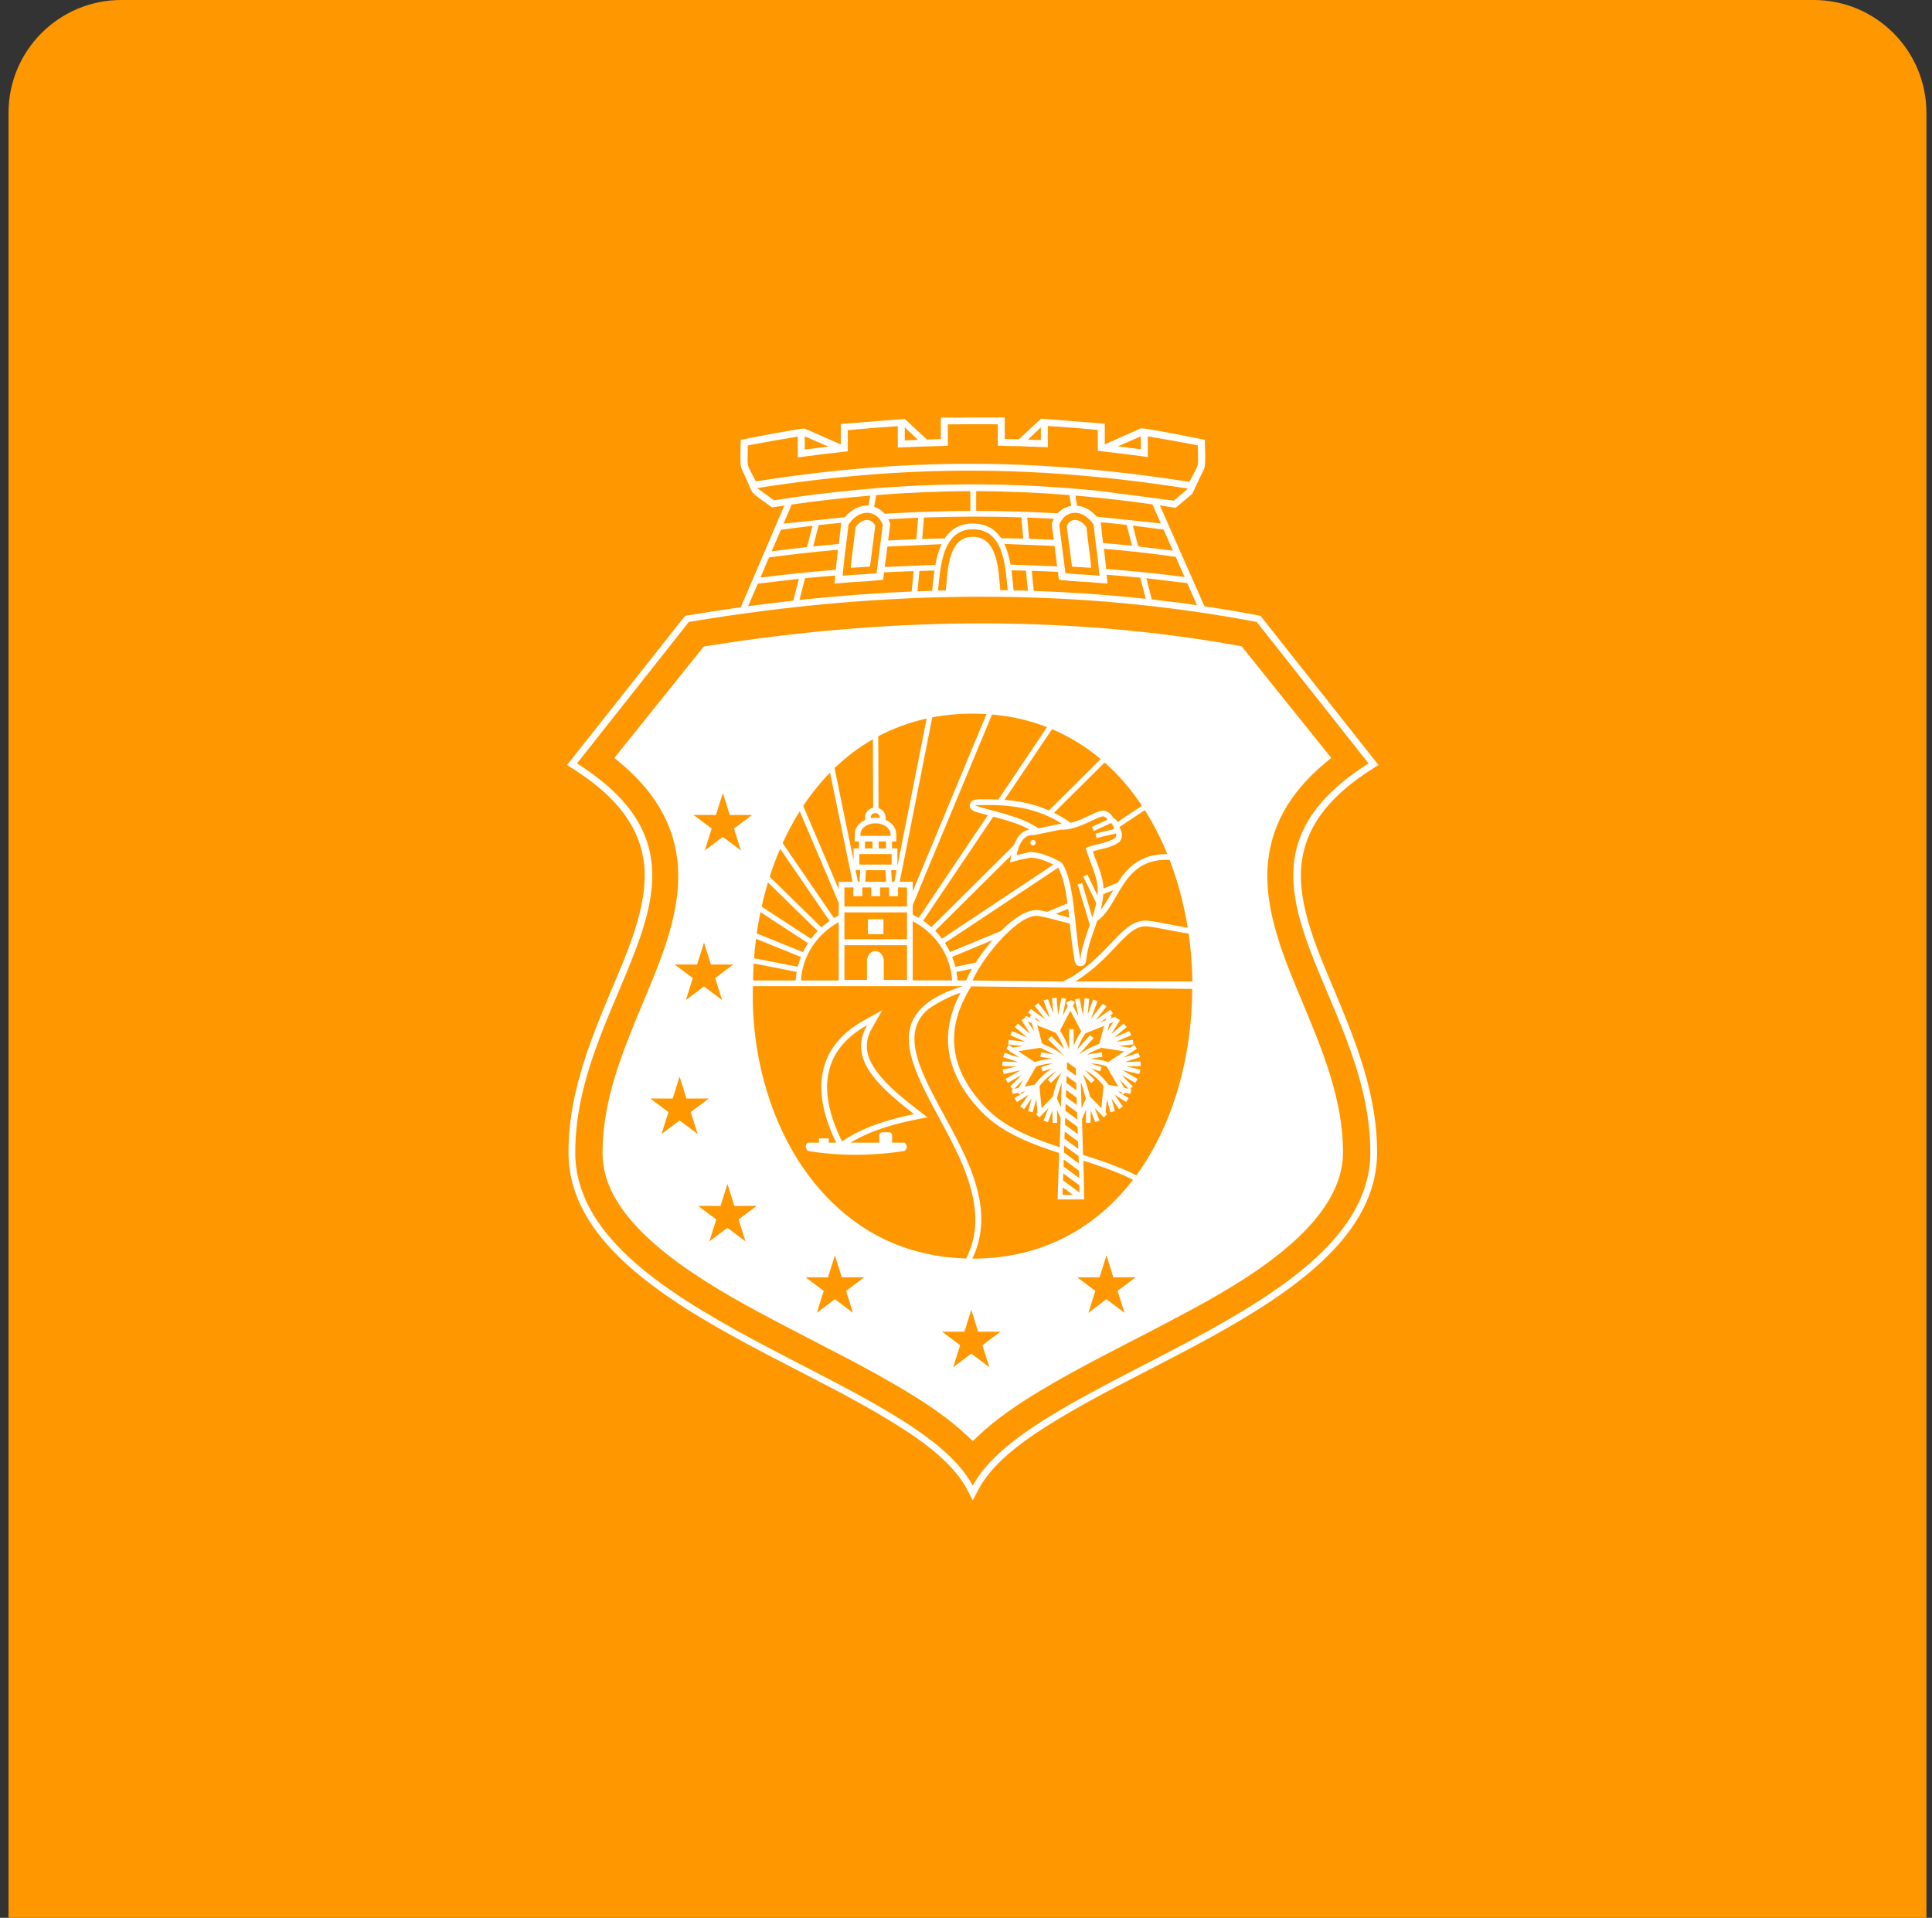 <svg width="137" height="136" viewBox="0 0 137 136" fill="none" xmlns="http://www.w3.org/2000/svg">
<rect x="0" y="0" width="137" height="136" fill="#333333" stroke="none"/>
<path d="M0.605 8C0.605 3.582 4.186 0 8.605 0H128.605C133.023 0 136.605 3.582 136.605 8V136H0.605V8Z" fill="#FF9800"/>
<g clip-path="url(#clip0)">
<path fill-rule="evenodd" clip-rule="evenodd" d="M68.55 105.577L68.981 106.396L69.411 105.577C70.464 103.572 73.011 101.863 74.922 100.702C77.791 98.962 80.866 97.48 83.84 95.91C86.698 94.401 89.646 92.769 92.185 90.78C94.364 89.071 96.434 86.925 97.265 84.252C97.522 83.429 97.652 82.579 97.652 81.715C97.652 77.704 96.234 74.098 94.71 70.448C93.573 67.728 91.952 64.25 92.29 61.259C92.634 58.212 94.802 56.118 97.308 54.529L97.752 54.248L89.383 43.672L89.207 43.637C87.944 43.398 86.677 43.183 85.407 42.994L82.249 35.84L83.367 36.01L84.539 35.027L85.38 33.252C85.526 32.963 85.437 31.618 85.437 31.188C84.788 31.06 81.185 30.335 80.901 30.372L78.34 31.515V30.046L73.807 29.687V29.703L72.248 31.153L71.246 31.129V29.607L66.715 29.615V31.143L65.73 31.169L64.155 29.706L59.624 30.067V31.52L57.064 30.391C56.766 30.354 53.193 31.06 52.53 31.188C52.53 31.618 52.441 32.96 52.584 33.249C53.634 35.391 52.874 34.607 54.744 35.983L55.616 35.85L52.53 43.063C51.274 43.239 50.018 43.43 48.765 43.64L48.581 43.672L40.209 54.25L40.653 54.532C43.157 56.121 45.328 58.214 45.671 61.261C46.01 64.253 44.389 67.728 43.252 70.451C41.728 74.104 40.31 77.706 40.31 81.718C40.31 82.581 40.44 83.429 40.697 84.255C41.528 86.925 43.598 89.071 45.777 90.782C48.316 92.772 51.263 94.403 54.121 95.912C57.093 97.482 60.171 98.965 63.04 100.705C64.951 101.863 67.498 103.572 68.55 105.577ZM75.214 58.833L73.322 59.221C72.462 59.115 72.169 60.193 72.091 60.642C72.334 60.576 72.797 60.48 73.041 60.414C73.493 60.451 73.839 60.517 74.075 60.611C74.524 60.765 74.933 60.959 75.295 61.187C76.186 62.43 76.205 65.772 76.546 67.664C76.665 68.32 76.565 68.195 76.668 67.627C76.79 66.952 77.041 66.277 77.279 65.592L76.419 62.717L76.735 62.627L77.458 65.063C77.566 64.723 77.666 64.383 77.734 64.038L76.811 62.162L77.109 62.024L77.818 63.488C77.829 63.384 77.834 63.283 77.84 63.179C77.872 62.186 77.236 61.089 76.993 60.127C77.634 59.845 78.441 59.829 79.047 59.442C79.15 59.375 79.16 59.232 79.128 59.104L77.756 59.426L77.683 59.112L78.982 58.801C79.001 58.684 78.92 58.474 78.779 58.366L77.566 58.934L77.426 58.642L78.543 58.124C78.478 57.994 78.297 57.874 78.178 57.895C77.647 57.994 76.332 58.908 75.214 58.833ZM73.236 59.952C73.133 59.944 73.054 59.851 73.06 59.742C73.068 59.636 73.157 59.553 73.263 59.561C73.368 59.569 73.444 59.662 73.439 59.771C73.431 59.877 73.341 59.96 73.236 59.952ZM69.766 57.088C69.002 57.101 68.973 57.083 69.722 57.298C71.103 57.694 72.454 57.943 73.639 58.74L75.184 58.424L75.241 58.427C75.268 58.429 75.298 58.429 75.325 58.429C74.8 58.092 74.261 57.832 73.712 57.635C72.443 57.183 71.119 57.064 69.766 57.088ZM78.928 57.98C78.795 57.678 78.438 57.433 78.102 57.497C77.829 57.55 77.504 57.715 77.252 57.832C76.922 57.986 76.589 58.142 76.243 58.259C76.143 58.294 76.037 58.326 75.931 58.352C75.555 58.081 75.16 57.842 74.743 57.638L78.332 54.072C79.336 54.962 80.219 55.996 80.979 57.138L79.25 58.289C79.166 58.161 79.055 58.052 78.928 57.98ZM79.391 58.639L81.18 57.449C81.153 57.404 81.123 57.361 81.093 57.316C81.748 58.328 82.311 59.42 82.779 60.571C82.739 60.568 82.698 60.568 82.657 60.568C80.839 60.587 79.929 61.543 79.261 62.587L78.251 63.007C78.221 62.088 77.772 61.24 77.493 60.371C78.086 60.188 78.692 60.148 79.274 59.779C79.632 59.553 79.623 59.03 79.401 58.716C79.399 58.69 79.396 58.666 79.391 58.639ZM78.237 63.413L78.936 63.124C78.635 63.639 78.365 64.141 78.043 64.526C78.108 64.277 78.162 64.022 78.2 63.761C78.216 63.647 78.229 63.53 78.237 63.413ZM77.807 65.302C79.388 64.226 79.501 61.006 82.663 60.974C82.758 60.974 82.852 60.982 82.947 60.996C83.529 62.515 83.954 64.128 84.219 65.783C84.157 65.775 84.095 65.764 84.03 65.754C83.629 65.687 83.231 65.608 82.833 65.531C82.373 65.44 81.905 65.35 81.439 65.297C81.261 65.276 81.082 65.281 80.906 65.316C80.062 65.475 79.345 66.296 78.787 66.886C77.926 67.797 77.117 68.588 76.034 69.258L75.388 69.603L68.962 69.529C69.796 67.683 72.316 64.744 73.642 64.957C74.289 65.06 75.155 65.323 75.861 65.491C75.937 66.243 76.01 67.002 76.143 67.738C76.191 68.001 76.17 68.53 76.627 68.514C77.076 68.498 77.025 67.967 77.074 67.701C77.223 66.875 77.539 66.099 77.807 65.302ZM75.818 65.066C75.504 64.989 75.206 64.904 75.038 64.859L74.865 64.813L75.75 64.447C75.769 64.598 75.785 64.739 75.799 64.864L75.818 65.066ZM75.699 64.064L74.256 64.662C74.072 64.619 73.891 64.582 73.707 64.553C73.06 64.449 72.367 64.864 71.877 65.233C71.566 65.467 71.268 65.733 70.984 66.017L67.37 67.515C67.265 67.292 67.143 67.077 67.008 66.87L75.036 61.532C75.39 62.133 75.585 63.201 75.699 64.064ZM74.7 61.312L66.797 66.567C66.648 66.37 66.488 66.181 66.315 66.006L71.707 60.653L71.617 61.16L72.242 60.99C72.502 60.921 72.816 60.884 73.079 60.82C73.349 60.844 73.682 60.887 73.923 60.982L73.931 60.985L73.942 60.988C74.199 61.081 74.454 61.187 74.7 61.312ZM71.899 59.933L66.044 65.749C65.86 65.584 65.668 65.432 65.465 65.292L70.432 57.914C71.341 58.158 72.21 58.392 72.998 58.825C72.54 58.9 72.213 59.229 72.012 59.675C71.969 59.758 71.934 59.845 71.899 59.933ZM70.045 57.808L65.146 65.087C65.008 65.005 64.867 64.928 64.721 64.859V64.189L70.348 50.669C71.75 50.791 73.052 51.097 74.245 51.565L70.794 56.697C70.451 56.681 70.104 56.679 69.758 56.687C69.436 56.692 68.832 56.615 68.77 57.066C68.707 57.518 69.3 57.6 69.609 57.688C69.755 57.728 69.901 57.768 70.045 57.808ZM71.227 56.724L74.603 51.708C75.872 52.245 77.02 52.965 78.048 53.828L74.381 57.47C74.21 57.396 74.034 57.327 73.856 57.26C73 56.952 72.121 56.793 71.227 56.724ZM74.657 77.722L74.654 77.727L74.627 77.796L74.573 77.852L73.861 78.591L73.72 77.172L73.718 77.066L73.736 76.981C74.075 76.564 74.459 76.224 74.903 75.966L74.297 76.561L74.529 76.79L75.29 76.043C74.981 76.569 74.816 77.087 74.657 77.722ZM76.641 76.715C76.776 77.074 76.871 77.446 76.982 77.858L76.995 77.879V77.919L76.698 78.596C76.676 77.969 76.657 77.342 76.641 76.715ZM76.722 79.356L77.014 78.692L77.003 79.619L77.331 79.624L77.342 78.742L77.661 79.574L77.97 79.46L77.631 78.578L78.267 79.236L78.505 79.013L78.397 78.902L78.492 77.951L78.741 78.878L79.06 78.795L78.817 77.892L79.355 78.652L79.626 78.469L79.028 77.624L79.853 78.147L80.032 77.876L79.255 77.385L79.518 77.438L79.612 77.603L79.805 77.496L80.156 77.568L80.224 77.252L80.129 77.233L80.327 77.047L79.529 76.229L80.506 76.79L80.671 76.511L79.599 75.897L80.795 76.163L80.868 75.849L79.88 75.631L80.89 75.597L80.879 75.275L79.753 75.312L80.836 74.965L80.733 74.659L79.659 75.004L80.205 74.64H80.208V74.638L80.611 74.369L80.427 74.101L80.127 74.3L79.326 74.175L80.368 74.064L80.332 73.742L79.15 73.87L80.216 73.413L80.084 73.118L79.009 73.578L79.894 72.826L79.68 72.582L78.798 73.331L79.426 72.34L79.147 72.17L79.133 72.191L79.09 72.087L78.776 72.215L78.822 72.045L78.706 72.016L78.92 71.859L78.725 71.599L77.699 72.345L78.46 71.373L78.2 71.176L77.371 72.236L77.826 70.993L77.518 70.884L77.133 71.931L77.233 70.825L76.906 70.796L76.798 72.016L76.554 70.804L76.232 70.868L76.473 72.069L76.086 71.333L76.229 71.059L75.937 70.91L75.902 70.98L75.891 70.958L75.599 71.107L75.718 71.335L75.355 72.026L75.596 70.825L75.274 70.762L75.03 71.973L74.922 70.754L74.594 70.783L74.695 71.888L74.31 70.841L74.002 70.95L74.456 72.191L73.628 71.131L73.368 71.328L74.129 72.3L73.103 71.553L72.908 71.814L73.179 72.01L73.041 72.047L73.076 72.18L72.74 72.045L72.675 72.196L72.437 72.342L73.065 73.333L72.183 72.584L71.966 72.829L72.851 73.58L71.777 73.121L71.647 73.416L72.713 73.873L71.531 73.745L71.495 74.067L72.537 74.178L71.82 74.29L71.541 74.104L71.357 74.372L71.644 74.563L71.658 74.643L71.744 74.63L72.31 75.007L71.236 74.662L71.133 74.967L72.215 75.315L71.089 75.278L71.079 75.599L72.088 75.634L71.1 75.852L71.173 76.165L72.37 75.9L71.298 76.513L71.463 76.792L72.44 76.232L71.641 77.05L71.839 77.236L71.744 77.254L71.812 77.571L72.164 77.499L72.356 77.605L72.451 77.441L72.713 77.387L71.936 77.879L72.115 78.15L72.943 77.626L72.345 78.471L72.616 78.655L73.154 77.895L72.911 78.798L73.228 78.88L73.479 77.953L73.574 78.904L73.466 79.016L73.704 79.239L74.337 78.583L73.999 79.465L74.308 79.579L74.627 78.748L74.638 79.63L74.965 79.624L74.952 78.697L75.212 79.29L75.141 81.354C73.138 80.695 71.238 79.938 69.912 78.559C66.872 75.4 67.384 72.504 68.648 70.329L68.651 70.323L68.653 70.318L68.656 70.313L68.659 70.307L68.662 70.302L68.664 70.297L68.667 70.291L68.67 70.286L68.672 70.281L68.675 70.275L68.678 70.27L68.68 70.265L68.683 70.26V70.257L68.737 70.166L68.74 70.161L68.743 70.159L68.748 70.151V70.148L68.751 70.143L68.808 70.052V70.05L68.81 70.044L68.859 69.965L68.865 69.959L68.867 69.954L68.87 69.949L69.612 69.957L84.544 70.129V70.124V70.129C84.52 74.954 83.201 79.76 80.582 83.349C79.42 82.751 78.116 82.316 76.798 81.898C76.779 81.04 76.749 80.198 76.722 79.356ZM76.819 82.308C78.053 82.701 79.263 83.112 80.341 83.662C77.75 87.034 73.964 89.255 68.973 89.255H68.894H68.913H68.924H68.927H68.93H68.948H68.951C70.302 86.425 69.273 83.572 67.895 80.868C67.105 79.311 66.198 77.805 65.565 76.378C65.151 75.445 64.71 74.245 64.88 73.192C65.002 72.441 65.424 71.79 66.074 71.389C66.632 71.046 67.189 70.735 67.803 70.509L67.809 70.507L67.871 70.485C67.952 70.456 68.034 70.43 68.115 70.403C66.512 73.394 67.113 76.253 69.593 78.83C71.005 80.299 73.019 81.085 75.106 81.766L74.995 85.057H76.879L76.873 84.728C76.865 83.92 76.844 83.112 76.819 82.308ZM75.228 78.527L74.96 77.919L74.957 77.85C74.968 77.815 74.979 77.781 74.987 77.746C75.076 77.398 75.168 77.087 75.287 76.787L75.228 78.527ZM77.999 74.346L78.086 74.306L78.208 74.322L79.726 74.558L78.617 75.297L78.57 75.31L78.53 75.297C78.129 75.164 77.71 75.1 77.285 75.087L78.175 74.938L78.118 74.619L77.071 74.794C77.385 74.609 77.718 74.454 77.999 74.346ZM76.511 74.781L77.542 73.618L77.293 73.405L76.386 74.43C76.516 74.053 76.692 73.692 76.922 73.344L76.971 73.278L77.044 73.248L78.292 72.749L77.967 73.96L77.959 74.011L77.91 74.035C77.472 74.202 76.941 74.454 76.511 74.781ZM78.224 76.965L78.251 77.058L78.237 77.169L78.097 78.588L77.385 77.85L77.306 77.796L77.274 77.68C77.125 77.13 77.003 76.651 76.768 76.184L77.385 76.811L77.623 76.588L76.933 75.886C77.434 76.149 77.861 76.503 78.224 76.965ZM76.137 74.157V72.983H75.81V74.409C75.663 73.966 75.463 73.543 75.19 73.137L75.176 73.054L75.902 71.675L76.651 73.102L76.657 73.147L76.641 73.184C76.43 73.498 76.264 73.822 76.137 74.157ZM78.405 75.597L78.476 75.631L78.516 75.7L79.296 77.061L78.592 76.917L78.589 76.915L78.579 76.898C78.232 76.426 77.832 76.051 77.361 75.761L78.013 75.971L78.116 75.666L77.328 75.411C77.699 75.427 78.062 75.485 78.405 75.597ZM78.397 72.356L78.01 72.51L78.441 72.196L78.397 72.356ZM78.673 72.592L78.941 72.486L78.524 73.142L78.673 72.592ZM74.9 73.296C75.138 73.647 75.317 74.008 75.452 74.385L74.554 73.477L74.318 73.703L75.501 74.901L75.49 74.898C75.038 74.513 74.432 74.221 73.942 74.032L73.885 73.955L73.55 72.709L74.773 73.201L74.852 73.238L74.9 73.296ZM73.82 74.329L74.746 74.773L73.823 74.619L73.766 74.938L74.657 75.087C74.237 75.105 73.823 75.174 73.428 75.299L73.385 75.305L73.339 75.294L72.21 74.545L73.644 74.322L73.736 74.303L73.82 74.329ZM74.603 75.767C74.156 76.048 73.772 76.407 73.425 76.845L73.39 76.88L73.363 76.915L72.656 77.058L73.436 75.698L73.487 75.634L73.55 75.597C73.904 75.488 74.275 75.427 74.649 75.408L73.823 75.682L73.929 75.987L74.603 75.767ZM72.575 76.545L72.229 77.148L71.928 77.209L72.575 76.545ZM73.171 72.558L73.328 73.142L72.884 72.441L73.171 72.558ZM73.447 72.319L73.406 72.17L73.809 72.465L73.447 72.319ZM79.726 77.148L79.38 76.545L80.027 77.209L79.726 77.148ZM62.295 57.3L62.277 52.215C63.327 51.657 64.472 51.227 65.711 50.956L63.635 61.431V60.167H63.254V59.675H63.557V59.171C63.557 58.674 63.216 58.318 62.785 58.129C62.796 58.081 62.802 58.031 62.802 57.978C62.799 57.662 62.588 57.393 62.295 57.3ZM63.578 61.71L63.416 62.534H63.246L63.194 61.71H63.578ZM63.8 62.531L66.109 50.871C67.016 50.699 67.969 50.608 68.97 50.608C69.159 50.608 70.02 50.643 69.955 50.637L64.723 63.209V62.531H63.8ZM64.723 65.329C66.309 66.152 67.411 67.712 67.517 69.524H67.406H67.27H66.737H66.339H66.066H65.874H65.487H65.341H65.332H64.723V65.329ZM59.47 69.529L56.798 69.532C56.898 67.762 57.949 66.235 59.47 65.395V69.529ZM59.47 64.917C59.356 64.975 59.245 65.039 59.137 65.103L55.499 59.787C55.856 59.001 56.263 58.246 56.712 57.531L59.47 64.016V64.917ZM59.47 63.057L56.958 57.151C57.524 56.299 58.157 55.51 58.858 54.79L60.455 62.531H59.47V63.057ZM60.839 62.531L60.669 61.708H60.999L60.948 62.531H60.839ZM60.528 61.022L59.178 54.474C59.998 53.682 60.907 52.991 61.9 52.423L61.919 57.279C61.586 57.348 61.337 57.635 61.337 57.98C61.337 58.036 61.343 58.089 61.356 58.14C60.937 58.328 60.607 58.684 60.607 59.171V59.675H60.91V60.167H60.528V61.022ZM62.829 60.167H62.309L62.306 59.675H62.829V60.167ZM61.871 60.167H61.335V59.675H61.871V60.167ZM53.532 67.964L56.571 68.557C56.631 68.32 56.704 68.086 56.793 67.863L53.61 66.572C53.55 67.029 53.504 67.489 53.469 67.951L53.532 67.964ZM53.445 68.323L56.492 68.918C56.457 69.12 56.433 69.324 56.419 69.532C55.413 69.532 54.406 69.532 53.399 69.532C53.404 69.128 53.42 68.724 53.445 68.323ZM53.661 66.192L53.667 66.147C53.734 65.653 53.824 65.164 53.924 64.68L57.296 66.886C57.164 67.09 57.045 67.303 56.942 67.52L53.661 66.192ZM84.552 69.598H84.549H84.52C81.767 69.598 79.009 69.598 76.254 69.598C79.047 67.879 79.878 65.52 81.391 65.698C82.251 65.799 83.478 66.097 84.281 66.2V66.198H84.284V66.2V66.198H84.287C84.447 67.308 84.536 68.437 84.552 69.566V69.593V69.598ZM68.515 69.526H68.275H67.895C67.882 69.322 67.858 69.12 67.823 68.923L68.924 68.7C68.767 68.974 68.626 69.253 68.515 69.526ZM69.184 68.267L67.744 68.559C67.684 68.317 67.609 68.084 67.517 67.855L70.377 66.67C70.288 66.774 70.202 66.878 70.118 66.981C69.812 67.358 69.482 67.802 69.184 68.267ZM53.388 69.951C53.388 69.949 53.388 69.946 53.388 69.943L53.385 69.933H53.404H53.507H53.797H53.778H53.775H53.748C58.089 69.933 63.744 69.93 68.272 69.933C67.763 70.09 67.314 70.26 66.921 70.443C66.881 70.461 66.843 70.48 66.805 70.499C66.683 70.557 66.567 70.618 66.456 70.679C66.323 70.751 66.198 70.825 66.082 70.902C64.913 71.662 64.455 72.589 64.445 73.641C64.439 74.114 64.523 74.611 64.675 75.129L64.677 75.137C64.694 75.19 64.71 75.246 64.726 75.299L64.731 75.318C64.791 75.504 64.856 75.69 64.929 75.881C65.167 76.503 65.46 77.103 65.76 77.698C65.979 78.126 66.207 78.551 66.434 78.976C67.43 80.828 68.532 82.767 68.975 84.839C69.238 86.067 69.252 87.326 68.819 88.532L68.816 88.537L68.81 88.553C68.762 88.686 68.71 88.816 68.653 88.947C68.607 89.047 68.561 89.146 68.51 89.244H68.502H68.494H68.486C68.099 89.234 67.714 89.207 67.33 89.167C65.259 88.952 63.246 88.304 61.467 87.201C55.732 83.633 53.193 76.338 53.388 69.951ZM53.924 64.68C53.992 64.359 53.992 64.359 53.924 64.68V64.68ZM54.008 64.29C54.138 63.711 54.287 63.137 54.454 62.574L57.981 66.022C57.811 66.198 57.654 66.383 57.508 66.577L54.008 64.29ZM54.579 62.175C54.795 61.498 55.044 60.834 55.321 60.191L58.823 65.308C58.623 65.448 58.431 65.6 58.252 65.764L54.579 62.175ZM84.544 70.674L84.547 70.608L84.544 70.674ZM68.643 101.871L68.981 102.193L69.319 101.871C70.605 100.641 72.126 99.618 73.65 98.694C76.576 96.919 79.667 95.429 82.693 93.829C87.05 91.529 95.235 87.313 95.235 81.718C95.235 78.07 93.858 74.667 92.472 71.344C91.137 68.145 89.53 64.534 89.93 61.001C90.255 58.121 91.828 55.874 94.044 54.041L94.401 53.746L88.044 45.829L87.865 45.797C75.355 43.547 62.615 43.807 50.091 45.818L49.907 45.847L43.563 53.748L43.92 54.043C46.134 55.876 47.707 58.124 48.034 61.004C48.435 64.537 46.827 68.145 45.493 71.346C44.102 74.67 42.727 78.07 42.727 81.718C42.727 82.345 42.821 82.964 43.008 83.564C44.416 88.081 51.252 91.71 55.269 93.829C58.295 95.426 61.386 96.919 64.312 98.694C65.836 99.618 67.357 100.641 68.643 101.871ZM51.261 56.235L51.748 57.794L53.337 57.792L52.048 58.754L52.541 60.313L51.258 59.346L49.975 60.313L50.468 58.754L49.179 57.792L50.768 57.794L51.261 56.235ZM49.923 66.84L50.411 68.4L51.999 68.397L50.711 69.359L51.204 70.918L49.921 69.951L48.638 70.918L49.13 69.359L47.842 68.397L49.431 68.4L49.923 66.84ZM48.191 76.343L48.678 77.903L50.267 77.9L48.979 78.862L49.474 80.421L48.191 79.454L46.908 80.421L47.401 78.862L46.113 77.9L47.701 77.903L48.191 76.343ZM68.875 92.878L69.362 94.438L70.951 94.435L69.663 95.397L70.158 96.956L68.875 95.989L67.592 96.956L68.088 95.397L66.799 94.435L68.388 94.438L68.875 92.878ZM78.46 89.021L78.947 90.58L80.535 90.578L79.247 91.54L79.742 93.099L78.46 92.132L77.177 93.099L77.672 91.54L76.383 90.578L77.972 90.58L78.46 89.021ZM59.202 89.021L58.715 90.58L57.126 90.578L58.414 91.54L57.922 93.099L59.205 92.132L60.487 93.099L59.995 91.54L61.283 90.578L59.694 90.58L59.202 89.021ZM51.583 83.957L51.096 85.517L49.507 85.514L50.792 86.476L50.3 88.035L51.583 87.068L52.866 88.035L52.373 86.476L53.661 85.514L52.073 85.517L51.583 83.957ZM53.077 42.986L53.05 42.989L53.734 41.389L53.759 41.387L56.65 41.047L56.254 42.593L56.206 42.598L56.157 42.604L56.084 42.612L56.005 42.625L55.954 42.63L55.905 42.636L55.886 42.638L55.824 42.646L55.553 42.678L55.505 42.683L55.418 42.694L55.404 42.697L55.356 42.702L55.345 42.705L54.852 42.763L54.804 42.768L54.752 42.774L54.703 42.779L54.682 42.782L54.633 42.787L54.254 42.835H54.251C54.019 42.864 53.786 42.893 53.553 42.925L53.504 42.93L53.453 42.936L53.442 42.938L53.077 42.986ZM56.798 42.537L56.69 42.548L57.085 41.004C57.8 40.933 58.514 40.869 59.232 40.813L59.18 41.384L60.412 41.283C60.872 41.246 61.335 41.238 61.795 41.193L62.623 41.113L62.691 40.587C63.389 40.553 64.087 40.523 64.786 40.502L64.645 41.95L64.594 41.953L64.52 41.955L64.396 41.961L64.271 41.966L64.085 41.974L63.746 41.99L63.524 42.001L63.4 42.006L63.191 42.017L63.029 42.027L62.904 42.035L62.78 42.043L62.656 42.051L62.531 42.059L62.493 42.062L62.114 42.086L61.914 42.099H61.906L61.781 42.107L61.573 42.12L61.161 42.149H61.148C60.988 42.16 60.831 42.173 60.672 42.184H60.661L60.536 42.194L60.412 42.205C59.34 42.288 58.271 42.386 57.199 42.495L57.169 42.497L56.798 42.537ZM65.059 41.934L65.197 40.489L66.258 40.46L66.323 40.056L62.737 40.207C62.799 39.724 62.861 39.243 62.926 38.759L66.767 38.587C66.304 39.572 66.209 40.866 66.106 41.833L66.098 41.897C65.752 41.908 65.405 41.921 65.059 41.934ZM70.932 41.852C70.8 40.518 70.794 38.066 68.97 38.066C67.195 38.066 67.192 40.563 67.073 41.868C66.886 41.87 66.699 41.873 66.515 41.878C66.688 40.245 66.799 37.535 68.986 37.535C71.222 37.535 71.281 40.199 71.457 41.862C71.281 41.857 71.108 41.854 70.932 41.852ZM71.874 41.868C71.834 41.424 71.793 40.935 71.723 40.446L72.751 40.468L72.889 41.892C72.551 41.884 72.213 41.876 71.874 41.868ZM73.314 41.905H73.303L73.165 40.478C73.782 40.497 74.4 40.521 75.017 40.55L75.09 41.116L75.918 41.196C76.378 41.238 76.841 41.249 77.301 41.286L78.533 41.387L78.476 40.757C79.272 40.816 80.064 40.885 80.858 40.964L81.245 42.465L81.169 42.458L80.798 42.418L80.674 42.404C79.632 42.298 78.589 42.208 77.547 42.131L77.496 42.125L77.025 42.093L76.9 42.086L76.776 42.078C75.623 42.001 74.467 41.945 73.314 41.905ZM82.127 42.561C81.978 42.542 81.826 42.527 81.675 42.508L81.288 41.004L84.187 41.352L84.88 42.92L84.842 42.914L84.701 42.893L84.628 42.883L84.579 42.875L84.53 42.867H84.525L84.379 42.845L84.33 42.837L84.281 42.829L84.092 42.803L84.081 42.8L84.03 42.795L83.981 42.787L83.903 42.776L83.878 42.774L83.829 42.768L83.781 42.763L83.691 42.75L83.67 42.747L83.483 42.723L83.432 42.718L83.383 42.712L83.134 42.681H83.126L83.055 42.673L82.879 42.651L82.828 42.646L82.779 42.641L82.427 42.598L82.379 42.593L82.327 42.588L82.281 42.582H82.278L82.227 42.577L82.178 42.572L82.127 42.561ZM66.992 38.178L65.392 38.22L65.522 36.698C67.823 36.621 70.129 36.61 72.429 36.687L72.556 38.196L70.997 38.164C71.084 38.292 71.16 38.427 71.227 38.571L74.776 38.714C74.838 39.198 74.903 39.681 74.965 40.162L71.658 40.04C71.669 40.096 71.677 40.154 71.685 40.213C71.43 38.64 70.84 37.128 68.984 37.128C68.02 37.128 67.4 37.553 66.992 38.178ZM61.743 40.688L62.157 40.648L62.209 40.245C62.331 39.283 62.461 38.321 62.582 37.359L62.599 37.221L62.542 37.094C62.396 36.762 62.13 36.499 61.77 36.403C61.151 36.241 60.555 36.629 60.228 37.12L60.157 37.227L60.147 37.354C60.057 38.313 59.898 39.261 59.811 40.223L59.754 40.826L60.371 40.776C60.826 40.739 61.286 40.731 61.743 40.688ZM61.692 40.178C61.264 40.218 60.877 40.223 60.325 40.266C60.422 39.198 60.563 38.465 60.661 37.397C61.083 36.762 61.792 36.677 62.066 37.293C61.933 38.348 61.827 39.126 61.692 40.178ZM79.269 31.65C79.813 31.717 80.357 31.786 80.898 31.86V30.941L79.269 31.65ZM72.889 31.175C73.195 31.185 73.501 31.196 73.809 31.209V30.306L72.889 31.175ZM65.094 31.191C64.78 31.201 64.469 31.215 64.158 31.228V30.306L65.094 31.191ZM57.066 30.941L58.742 31.669C58.181 31.735 57.624 31.804 57.066 31.879V30.941ZM56.571 32.437V30.962C55.386 31.151 54.205 31.361 53.025 31.586C53.025 33.252 52.868 32.742 53.605 34.142L53.613 34.132C58.552 33.353 63.505 32.904 68.513 32.888C73.829 32.872 79.087 33.35 84.338 34.166C85.102 32.705 84.942 33.297 84.942 31.584C83.759 31.353 82.574 31.137 81.394 30.944V32.413C80.208 32.245 79.028 32.099 77.848 31.972V30.486C76.665 30.372 75.482 30.279 74.302 30.205V31.714C73.117 31.663 71.936 31.626 70.756 31.608V30.088C69.571 30.08 68.391 30.08 67.211 30.093V31.616C66.025 31.642 64.845 31.682 63.665 31.735V30.221C62.48 30.295 61.3 30.391 60.119 30.505V32.004C58.934 32.128 57.754 32.272 56.571 32.437ZM78.053 34.825C70.342 34.023 62.983 34.224 54.874 35.476C54.425 35.146 54.143 34.944 53.694 34.612C64.328 32.939 73.512 32.978 84.241 34.647L83.237 35.505L78.053 34.825ZM75.967 40.688L75.553 40.648L75.501 40.245C75.379 39.283 75.249 38.321 75.128 37.359L75.111 37.221L75.168 37.094C75.314 36.762 75.58 36.499 75.942 36.403C76.562 36.241 77.158 36.629 77.485 37.12L77.555 37.227L77.566 37.354C77.653 38.313 77.815 39.261 77.902 40.223L77.956 40.826L77.339 40.776C76.884 40.739 76.421 40.731 75.967 40.688ZM76.015 40.178C76.443 40.218 76.83 40.223 77.382 40.266C77.285 39.198 77.144 38.465 77.047 37.397C76.624 36.762 75.913 36.677 75.642 37.293C75.775 38.348 75.88 39.126 76.015 40.178ZM78.435 40.348C80.27 40.489 82.1 40.667 83.927 40.909L84 40.919L83.367 39.487C81.678 39.246 79.978 39.057 78.275 38.916C78.33 39.336 78.384 39.753 78.422 40.175L78.435 40.348ZM78.221 38.51C78.906 38.566 79.591 38.629 80.276 38.701L79.897 37.224C79.28 37.152 78.665 37.088 78.045 37.03L78.062 37.054L78.086 37.306C78.118 37.71 78.17 38.111 78.221 38.51ZM77.764 36.637L82.246 37.112L82.319 37.123L81.721 35.768C79.905 35.508 78.083 35.298 76.256 35.144L76.378 35.864C76.919 35.911 77.415 36.217 77.764 36.637ZM75.964 35.877L75.834 35.106C73.639 34.931 71.428 34.836 69.222 34.83V36.23C71.149 36.236 73.076 36.294 75 36.403C75.212 36.166 75.482 35.994 75.804 35.909C75.858 35.895 75.91 35.885 75.964 35.877ZM74.738 36.788C74.107 36.754 73.474 36.724 72.843 36.703L72.971 38.209C73.555 38.228 74.14 38.255 74.722 38.281C74.684 37.994 74.646 37.707 74.611 37.418L74.576 37.142L74.686 36.886C74.703 36.855 74.719 36.823 74.738 36.788ZM59.27 40.407C57.483 40.547 55.7 40.733 53.921 40.962L54.533 39.53L54.555 39.527C56.173 39.307 57.797 39.129 59.426 38.985C59.375 39.381 59.326 39.78 59.288 40.178L59.27 40.407ZM59.481 38.576C58.874 38.629 58.271 38.685 57.664 38.746L58.054 37.234C58.585 37.176 59.118 37.123 59.648 37.072L59.627 37.309C59.589 37.731 59.535 38.154 59.481 38.576ZM59.911 36.679L55.559 37.133L56.141 35.776C57.992 35.513 59.846 35.3 61.706 35.144L61.584 35.858C60.929 35.819 60.314 36.172 59.911 36.679ZM61.987 35.935L62.128 35.109C64.347 34.934 66.575 34.836 68.81 34.83V36.233C66.783 36.246 64.756 36.307 62.731 36.432C62.536 36.204 62.285 36.028 61.987 35.935ZM62.986 36.817C63.692 36.775 64.399 36.74 65.108 36.714L64.978 38.236C64.312 38.26 63.646 38.292 62.98 38.329C63.018 38.026 63.059 37.723 63.097 37.42L63.132 37.144L63.021 36.889C63.01 36.865 62.999 36.841 62.986 36.817ZM55.396 37.564L55.375 37.567L54.717 39.097L57.229 38.791L57.616 37.282L55.396 37.564ZM83.101 39.044L83.174 39.054L82.514 37.556L80.332 37.274L80.711 38.749L83.101 39.044ZM68.981 105.359C73.008 97.703 97.17 93.203 97.17 81.718C97.17 70.233 84.966 61.793 97.046 54.136L89.115 44.105C76.473 41.711 63.067 41.724 48.846 44.105L40.916 54.136C52.996 61.793 40.791 70.233 40.791 81.718C40.791 93.203 64.953 97.703 68.981 105.359ZM60.512 63.551V62.932H59.879V63.551V64.285H64.315V63.551V62.932H63.681V63.551H63.048V62.932H62.415V63.551H61.781V62.932H61.148V63.551H60.512ZM62.068 57.662C61.889 57.662 61.743 57.802 61.743 57.978C61.743 57.991 61.743 58.002 61.746 58.015C61.857 57.994 61.968 57.983 62.079 57.983C62.182 57.983 62.285 57.994 62.388 58.012C62.388 58.002 62.39 57.991 62.39 57.98C62.393 57.805 62.247 57.662 62.068 57.662ZM62.082 58.382C61.494 58.382 61.015 58.735 61.015 59.168V59.274H63.148V59.168C63.148 58.738 62.669 58.382 62.082 58.382ZM60.937 61.312H63.227V60.565H60.937V61.312ZM61.356 62.531H62.837L62.785 61.708H61.408L61.356 62.531ZM64.315 64.702H59.879V66.609H64.315V64.702ZM64.315 67.029H59.879V69.489H61.478V68.147C61.478 67.778 61.73 67.444 62.074 67.444C62.417 67.444 62.669 67.778 62.669 68.147V69.489H64.315V67.029ZM62.647 65.185H61.546V66.245H62.647V65.185ZM75.666 75.355L75.688 75.329L76.289 75.772L76.3 76.287L75.65 75.809L75.666 75.355ZM75.363 84.199L76.086 84.733H75.404L75.347 84.691L75.363 84.199ZM75.398 83.211L76.538 84.056L76.549 84.568L75.379 83.702L75.398 83.211ZM75.431 82.222L76.511 83.022L76.524 83.538L75.415 82.717L75.431 82.222ZM75.466 81.237L76.481 81.986L76.497 82.504L75.45 81.728L75.466 81.237ZM75.498 80.249L76.446 80.95L76.462 81.468L75.48 80.743L75.498 80.249ZM75.534 79.263L76.413 79.914L76.43 80.432L75.517 79.757L75.534 79.263ZM75.566 78.275L76.375 78.875L76.392 79.393L75.547 78.769L75.566 78.275ZM75.601 77.289L76.343 77.839L76.359 78.357L75.582 77.783L75.601 77.289ZM59.716 80.947C57.748 77.005 58.606 74.3 61.489 72.701C60.176 75.007 62.049 76.859 64.815 79.008C62.864 79.406 61.091 79.983 59.716 80.947ZM64.152 81.032H63.256C63.262 81.016 63.262 80.998 63.262 80.982V80.498C63.262 80.387 63.167 80.294 63.053 80.294H62.558C62.444 80.294 62.35 80.387 62.35 80.498V80.982C62.35 81 62.352 81.016 62.355 81.032H60.32C61.681 80.19 63.346 79.72 64.897 79.404L65.757 79.228L65.067 78.692C63.844 77.741 61.649 76.059 61.478 74.415C61.424 73.873 61.576 73.365 61.843 72.898L62.558 71.644L61.283 72.35C57.675 74.351 57.637 77.648 59.297 81.032H58.774V80.727H58.076V81.032H57.291C57.088 81.189 57.088 81.386 57.291 81.619C59.494 81.981 61.779 81.981 64.147 81.619C64.355 81.423 64.355 81.226 64.152 81.032ZM75.634 76.301L76.313 76.803L76.327 77.318L75.615 76.792L75.634 76.301Z" fill="white"/>
</g>
<defs>
<clipPath id="clip0">
<rect width="57.543" height="76.786" fill="white" transform="translate(40.209 29.607)"/>
</clipPath>
</defs>
</svg>

